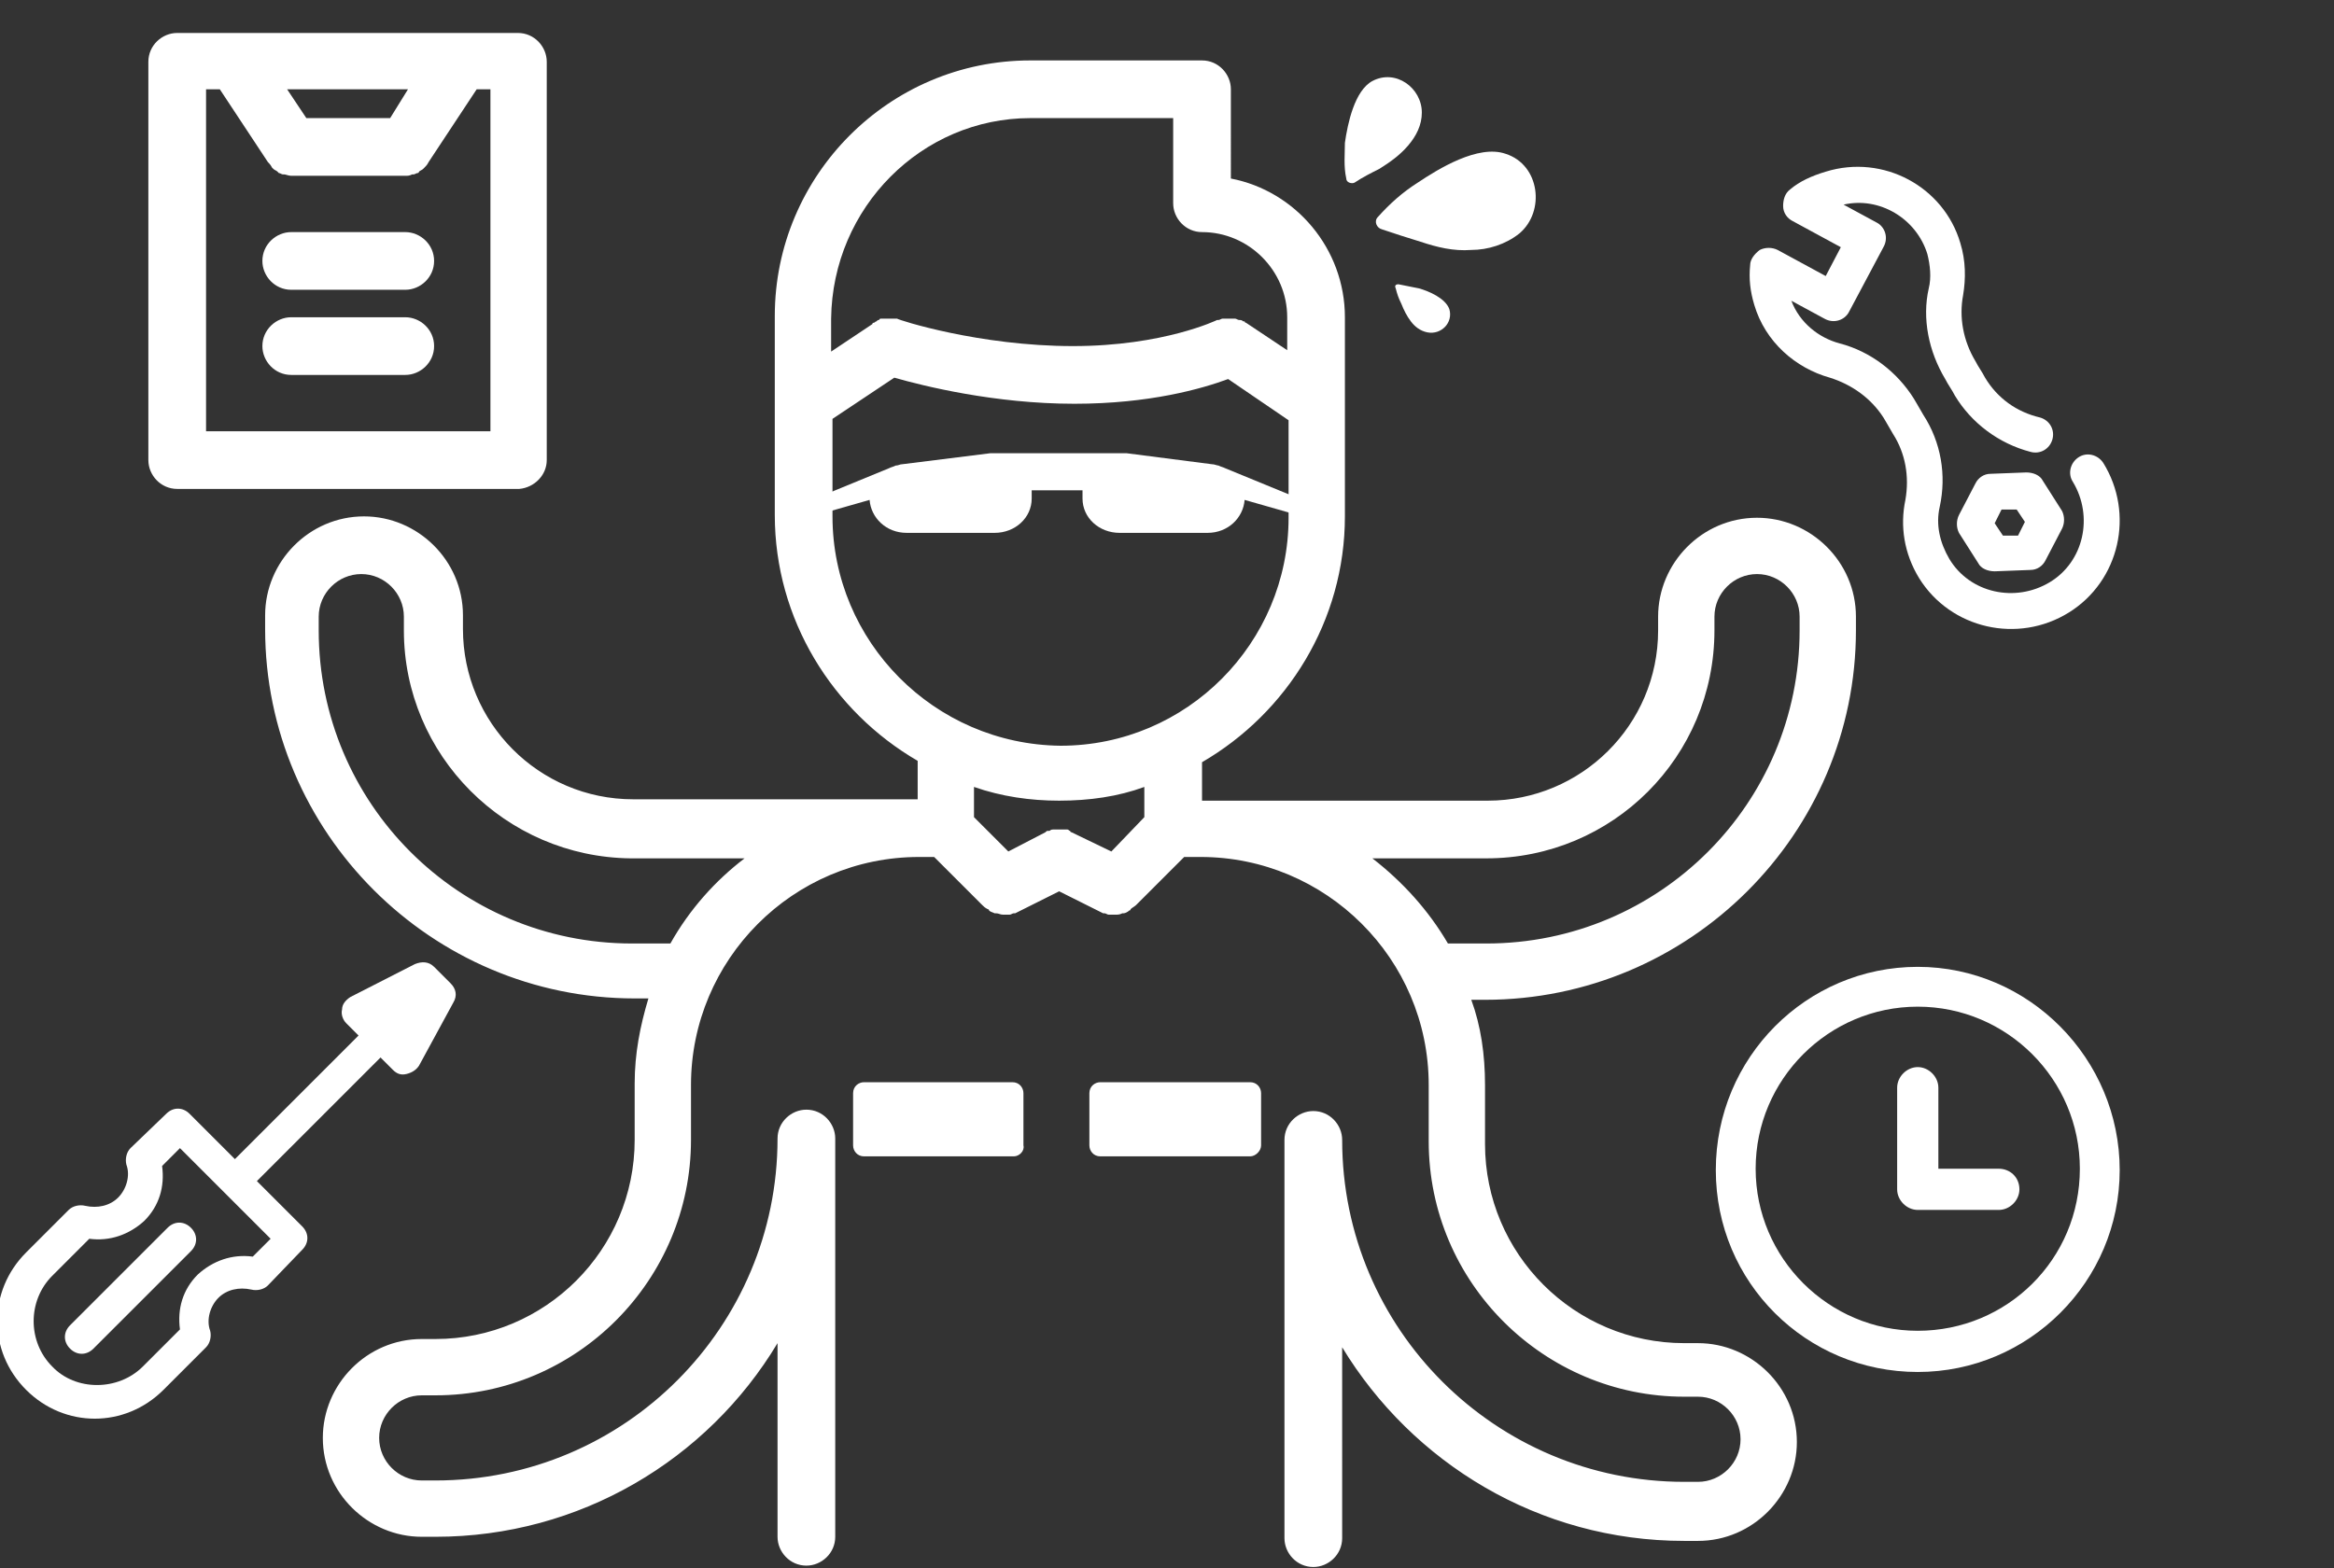 <?xml version="1.0" encoding="utf-8"?>
<!-- Generator: Adobe Illustrator 25.2.3, SVG Export Plug-In . SVG Version: 6.00 Build 0)  -->
<svg version="1.1" id="Capa_1" xmlns="http://www.w3.org/2000/svg" xmlns:xlink="http://www.w3.org/1999/xlink" x="0px" y="0px"
	 viewBox="0 0 169.9 114.2" style="enable-background:new 0 0 169.9 114.2;" xml:space="preserve">
<rect x="0" y="0" width="169.9" height="114.2" fill="#333333" stroke="none"/>
<style type="text/css">
	.st0{fill:#FFFFFF;}
	.st1{fill:none;}
	.st2{fill-rule:evenodd;clip-rule:evenodd;fill:#FFFFFF;}
</style>
<g>
	<path class="st0" d="M72.5,33c-0.1,0-0.3,0-0.4,0l-6.4,0.8c-0.2,0-0.3,0.1-0.5,0.1v0l0,0c-0.2,0.1-0.3,0.1-0.5,0.2l-5.6,2.3v1.2
		l4.2-1.2c0.1,1.3,1.2,2.4,2.7,2.4h6.4c1.5,0,2.7-1.1,2.7-2.5v-0.6h3.7v0.6c0,1.4,1.2,2.5,2.7,2.5h6.4c1.5,0,2.6-1.1,2.7-2.4
		l4.2,1.2v-1.2l-5.6-2.3c-0.2-0.1-0.3-0.1-0.5-0.2l0,0v0c-0.1,0-0.3-0.1-0.5-0.1L82,33c-0.2,0-0.3,0-0.5,0"/>
	<g>
		<g>
			<g>
				<path class="st0" d="M135.1,45.9v-1c0-4-3.3-7.2-7.2-7.2c-4,0-7.2,3.3-7.2,7.2v1c0,6.9-5.6,12.4-12.4,12.4c0,0,0,0,0,0H87.5
					v-2.8c6.2-3.6,10.4-10.3,10.4-17.9V23.1c0-5-3.6-9.2-8.3-10.1V6.5c0-1.1-0.9-2.1-2.1-2.1H75c-10.3,0-18.6,8.4-18.6,18.6v6.3
					c0,0,0,0,0,0v8.2c0,7.6,4.2,14.3,10.4,17.9v2.8H46.1c0,0,0,0,0,0c-6.9,0-12.4-5.6-12.4-12.4v-1c0-4-3.3-7.2-7.2-7.2
					c-4,0-7.2,3.3-7.2,7.2v1c0,14.8,12.1,26.9,26.9,26.9h1c-0.6,2-1,4-1,6.2v4.1c0,8-6.5,14.5-14.5,14.5h-1c-4,0-7.2,3.3-7.2,7.2
					c0,4,3.3,7.2,7.2,7.2h1c10.5,0,19.8-5.6,24.9-14.1v14.1c0,1.1,0.9,2.1,2.1,2.1c1.1,0,2.1-0.9,2.1-2.1v-29c0-1.1-0.9-2.1-2.1-2.1
					c-1.1,0-2.1,0.9-2.1,2.1c0,13.7-11.1,24.9-24.9,24.9h-1c-1.7,0-3.1-1.4-3.1-3.1c0-1.7,1.4-3.1,3.1-3.1h1
					c10.3,0,18.6-8.4,18.6-18.6V79c0-9.1,7.4-16.6,16.6-16.6H68l3.5,3.5c0.1,0.1,0.2,0.2,0.4,0.3c0,0,0.1,0,0.1,0.1
					c0.1,0.1,0.2,0.1,0.4,0.2c0,0,0.1,0,0.1,0c0.2,0,0.3,0.1,0.5,0.1c0,0,0,0,0,0c0,0,0,0,0,0c0,0,0,0,0,0c0.1,0,0.3,0,0.4,0
					c0,0,0.1,0,0.1,0c0.1,0,0.2-0.1,0.3-0.1c0,0,0,0,0.1,0l3.2-1.6l3.2,1.6c0,0,0,0,0.1,0c0.1,0,0.2,0.1,0.3,0.1c0,0,0.1,0,0.1,0
					c0.1,0,0.3,0,0.4,0c0,0,0,0,0,0c0,0,0,0,0,0c0,0,0,0,0,0c0.2,0,0.3,0,0.5-0.1c0,0,0.1,0,0.1,0c0.1,0,0.3-0.1,0.4-0.2
					c0,0,0.1,0,0.1-0.1c0.1-0.1,0.3-0.2,0.4-0.3l0,0c0,0,0,0,0,0l3.5-3.5h1.2c9.1,0,16.6,7.4,16.6,16.6v4.1
					c0,10.3,8.4,18.6,18.6,18.6h1c1.7,0,3.1,1.4,3.1,3.1c0,1.7-1.4,3.1-3.1,3.1h-1c-13.7,0-24.9-11.1-24.9-24.9
					c0-1.1-0.9-2.1-2.1-2.1c-1.1,0-2.1,0.9-2.1,2.1v29c0,1.1,0.9,2.1,2.1,2.1c1.1,0,2.1-0.9,2.1-2.1V98.1
					c5.1,8.4,14.3,14.1,24.9,14.1h1c4,0,7.2-3.3,7.2-7.2c0-4-3.3-7.2-7.2-7.2h-1c-8,0-14.5-6.5-14.5-14.5V79c0-2.2-0.3-4.3-1-6.2h1
					C123,72.8,135.1,60.7,135.1,45.9z M75,8.6h10.4v6.2c0,1.1,0.9,2.1,2.1,2.1c3.4,0,6.2,2.8,6.2,6.2v2.4l-3-2c0,0-0.1,0-0.1-0.1
					c0,0,0,0-0.1,0c-0.1-0.1-0.2-0.1-0.3-0.1c0,0,0,0,0,0c-0.1,0-0.2-0.1-0.3-0.1c0,0,0,0-0.1,0c-0.1,0-0.2,0-0.3,0c0,0-0.1,0-0.1,0
					c-0.1,0-0.2,0-0.3,0c0,0-0.1,0-0.1,0c-0.1,0-0.2,0.1-0.3,0.1c0,0,0,0-0.1,0c0,0-3.9,1.9-10.5,1.9c-6.8,0-12.7-1.9-12.8-2
					c0,0-0.1,0-0.1,0c-0.1,0-0.1,0-0.2,0c-0.1,0-0.2,0-0.2,0c-0.1,0-0.1,0-0.2,0c-0.1,0-0.2,0-0.2,0c-0.1,0-0.1,0-0.2,0
					c-0.1,0-0.2,0-0.2,0.1c-0.1,0-0.1,0-0.2,0.1c-0.1,0-0.1,0.1-0.2,0.1c0,0-0.1,0-0.1,0.1l-3,2v-2.4C60.6,15.1,67.1,8.6,75,8.6z
					 M60.6,37.6v-7.1l4.5-3c2.1,0.6,7.3,1.9,13.1,1.9c5.5,0,9.3-1.1,11.2-1.8l4.4,3v7.1c0,9.1-7.4,16.6-16.6,16.6
					C68,54.2,60.6,46.7,60.6,37.6z M77.1,58.3c2.2,0,4.3-0.3,6.2-1v2.2L80.9,62L78,60.6c0,0-0.1,0-0.1-0.1c-0.1,0-0.1-0.1-0.2-0.1
					c-0.1,0-0.1,0-0.2,0c-0.1,0-0.1,0-0.2,0c-0.1,0-0.1,0-0.2,0c-0.1,0-0.2,0-0.3,0c0,0-0.1,0-0.1,0c-0.1,0-0.2,0-0.3,0.1
					c0,0-0.1,0-0.1,0c-0.1,0-0.1,0-0.2,0.1L73.4,62l-2.5-2.5v-2.2C72.9,58,75,58.3,77.1,58.3z M48.8,68.7h-2.8
					c-12.6,0-22.8-10.2-22.8-22.8v-1c0-1.7,1.4-3.1,3.1-3.1c1.7,0,3.1,1.4,3.1,3.1v1c0,9.1,7.4,16.5,16.5,16.6c0,0,0,0,0,0h8.3
					C52.1,64.1,50.2,66.2,48.8,68.7z M108.2,62.5C108.2,62.5,108.2,62.5,108.2,62.5c9.2,0,16.6-7.4,16.6-16.6v-1
					c0-1.7,1.4-3.1,3.1-3.1c1.7,0,3.1,1.4,3.1,3.1v1c0,12.6-10.2,22.8-22.8,22.8h-2.8c-1.4-2.4-3.3-4.5-5.5-6.2H108.2z"/>
				<path class="st0" d="M39.8,33.5v-29c0-1.1-0.9-2.1-2.1-2.1h-4.1c0,0,0,0,0,0H12.9c-1.1,0-2.1,0.9-2.1,2.1v29
					c0,1.1,0.9,2.1,2.1,2.1h24.9C38.9,35.5,39.8,34.6,39.8,33.5z M28.4,8.6h-6.1l-1.4-2.1h8.8L28.4,8.6z M35.7,31.4H15V6.5h1
					l3.5,5.3c0,0,0,0,0,0c0.1,0.1,0.2,0.2,0.3,0.4c0,0,0.1,0.1,0.1,0.1c0.1,0.1,0.2,0.1,0.3,0.2c0,0,0.1,0.1,0.1,0.1
					c0.1,0,0.2,0.1,0.3,0.1c0,0,0.1,0,0.1,0c0.1,0,0.3,0.1,0.5,0.1h8.3c0.2,0,0.3,0,0.5-0.1c0,0,0.1,0,0.1,0c0.1,0,0.2-0.1,0.3-0.1
					c0,0,0.1,0,0.1-0.1c0.1-0.1,0.2-0.1,0.3-0.2c0,0,0.1-0.1,0.1-0.1c0.1-0.1,0.2-0.2,0.3-0.4c0,0,0,0,0,0l3.5-5.3h1V31.4z"/>
				<path class="st0" d="M29.5,16.9h-8.3c-1.1,0-2.1,0.9-2.1,2.1c0,1.1,0.9,2.1,2.1,2.1h8.3c1.1,0,2.1-0.9,2.1-2.1
					C31.6,17.8,30.6,16.9,29.5,16.9z"/>
				<path class="st0" d="M29.5,23.1h-8.3c-1.1,0-2.1,0.9-2.1,2.1c0,1.1,0.9,2.1,2.1,2.1h8.3c1.1,0,2.1-0.9,2.1-2.1
					C31.6,24,30.6,23.1,29.5,23.1z"/>
			</g>
			<g transform="matrix(1,0,0,1,0,-160)">
				<g transform="matrix(1,0,0,1,0,160)">
					
						<rect x="119.6" y="8" transform="matrix(0.849 -0.529 0.529 0.849 5.887 78.847)" class="st1" width="42.3" height="42.3"/>
					<path class="st2" d="M134,18l-3.5-1.9c-0.4-0.2-0.7-0.6-0.7-1.1c0-0.4,0.1-0.9,0.5-1.2c0.7-0.6,1.6-1,2.6-1.3
						c4.2-1.3,8.6,1.1,9.8,5.2c0.4,1.3,0.4,2.6,0.2,3.8c-0.3,1.6,0,3.3,0.9,4.8c0.2,0.4,0.5,0.8,0.7,1.2c0.9,1.5,2.3,2.5,4,2.9
						c0.7,0.2,1.1,0.9,0.9,1.6c-0.2,0.7-0.9,1.1-1.6,0.9c-2.3-0.6-4.3-2.1-5.5-4.1c-0.2-0.4-0.5-0.8-0.7-1.2c-1.2-2-1.7-4.4-1.2-6.6
						c0.2-0.8,0.1-1.7-0.1-2.5c-0.8-2.6-3.5-4.2-6.1-3.6l2.4,1.3c0.6,0.3,0.9,1.1,0.5,1.8l-2.5,4.7c-0.3,0.6-1.1,0.9-1.8,0.5
						l-2.4-1.3c0.6,1.6,2,2.7,3.5,3.1c2.3,0.6,4.2,2.1,5.4,4l0,0c0,0,0.3,0.5,0.7,1.2c1.3,2,1.7,4.4,1.2,6.7c-0.3,1.3,0,2.6,0.7,3.8
						c1.5,2.5,4.8,3.2,7.3,1.7s3.2-4.8,1.7-7.3c-0.4-0.6-0.2-1.4,0.4-1.8s1.4-0.2,1.8,0.4c2.3,3.7,1.2,8.6-2.5,10.9
						c-3.7,2.3-8.6,1.2-10.9-2.5c-1.1-1.8-1.4-3.8-1-5.7c0.3-1.7,0-3.4-0.9-4.8c-0.4-0.7-0.7-1.2-0.7-1.2c-0.9-1.4-2.3-2.4-3.9-2.9
						c-2.5-0.7-4.7-2.6-5.5-5.3c-0.3-1-0.4-1.9-0.3-2.9c0-0.4,0.3-0.8,0.7-1.1c0.4-0.2,0.9-0.2,1.3,0l3.5,1.9L134,18z M144.9,34.5
						c-0.5,0-0.9,0.3-1.1,0.7l-1.2,2.3c-0.2,0.4-0.2,0.9,0,1.3l1.4,2.2c0.2,0.4,0.7,0.6,1.2,0.6l2.6-0.1c0.5,0,0.9-0.3,1.1-0.7
						l1.2-2.3c0.2-0.4,0.2-0.9,0-1.3l-1.4-2.2c-0.2-0.4-0.7-0.6-1.2-0.6L144.9,34.5z M145.2,38.1l0.6,0.9l1.1,0l0.5-1l-0.6-0.9
						l-1.1,0L145.2,38.1z"/>
				</g>
			</g>
			<g>
				<path class="st0" d="M32.8,71.6l-1.2-1.2c-0.4-0.4-0.9-0.4-1.4-0.2l-4.7,2.4c-0.3,0.2-0.6,0.5-0.6,0.9c-0.1,0.4,0.1,0.8,0.3,1
					l0.9,0.9l-9,9l-3.3-3.3c-0.5-0.5-1.2-0.5-1.7,0l-2.6,2.5c-0.3,0.3-0.4,0.8-0.3,1.2c0.3,0.8,0,1.8-0.6,2.4
					c-0.6,0.6-1.5,0.8-2.4,0.6c-0.4-0.1-0.9,0-1.2,0.3l-3.1,3.1c-2.8,2.8-2.8,7.2,0,10c2.8,2.8,7.2,2.8,10,0l3.1-3.1
					c0.3-0.3,0.4-0.8,0.3-1.2c-0.3-0.8,0-1.8,0.6-2.4c0.6-0.6,1.5-0.8,2.4-0.6c0.4,0.1,0.9,0,1.2-0.3l2.5-2.6c0.5-0.5,0.5-1.2,0-1.7
					l-3.3-3.3l9-9l0.9,0.9c0.3,0.3,0.6,0.4,1,0.3c0.4-0.1,0.7-0.3,0.9-0.6L33,73C33.3,72.5,33.2,72,32.8,71.6z M19.7,90.2l-1.3,1.3
					c-1.5-0.2-2.9,0.3-4,1.3c0,0,0,0,0,0c-1.1,1.1-1.5,2.5-1.3,4l-2.7,2.7c-1.8,1.8-4.9,1.8-6.6,0c-1.8-1.8-1.8-4.8,0-6.6l2.7-2.7
					c1.5,0.2,2.9-0.3,4-1.3c1.1-1.1,1.5-2.5,1.3-4l1.3-1.3L19.7,90.2z"/>
				<path class="st0" d="M5.1,96.5c-0.5,0.5-0.5,1.2,0,1.7c0.5,0.5,1.2,0.5,1.7,0l7.1-7.1c0.5-0.5,0.5-1.2,0-1.7s-1.2-0.5-1.7,0
					L5.1,96.5z"/>
			</g>
			<g>
				<path class="st0" d="M139.6,70.4c-8.1,0-14.7,6.6-14.7,14.8s6.6,14.7,14.7,14.7s14.7-6.6,14.7-14.7S147.7,70.4,139.6,70.4z
					 M139.6,96.9c-6.5,0-11.8-5.3-11.8-11.8c0-6.5,5.3-11.8,11.8-11.8c6.5,0,11.8,5.3,11.8,11.8C151.4,91.7,146.1,96.9,139.6,96.9z"
					/>
				<path class="st0" d="M145.5,85.1C145.5,85.1,145.5,85.1,145.5,85.1h-4.4v-5.9c0-0.8-0.7-1.5-1.5-1.5c0,0,0,0,0,0
					c-0.8,0-1.5,0.7-1.5,1.5c0,0,0,0,0,0v7.4c0,0.8,0.7,1.5,1.5,1.5h5.9c0.8,0,1.5-0.7,1.5-1.5C147,85.7,146.3,85.1,145.5,85.1z"/>
			</g>
			<g>
				<path class="st0" d="M73.8,84.2H62.9c-0.5,0-0.8-0.4-0.8-0.8v-3.8c0-0.5,0.4-0.8,0.8-0.8h10.8c0.5,0,0.8,0.4,0.8,0.8v3.8
					C74.6,83.8,74.2,84.2,73.8,84.2z"/>
				<path class="st0" d="M91,84.2H80.1c-0.5,0-0.8-0.4-0.8-0.8v-3.8c0-0.5,0.4-0.8,0.8-0.8H91c0.5,0,0.8,0.4,0.8,0.8v3.8
					C91.8,83.8,91.4,84.2,91,84.2z"/>
			</g>
		</g>
		<path class="st0" d="M100.3,15.8c-0.3,0.3-0.1,0.8,0.3,0.9c0.9,0.3,1.8,0.6,2.8,0.9c1.2,0.4,2.4,0.7,3.7,0.6
			c1.2,0,2.5-0.4,3.5-1.2c1.9-1.6,1.5-5-1-5.8c-2-0.7-4.9,1.1-6.4,2.1C102.1,14,101.2,14.8,100.3,15.8z"/>
		<path class="st0" d="M98,13c0,0.3,0.4,0.4,0.6,0.3c0.6-0.4,1.2-0.7,1.8-1c0.8-0.5,1.5-1,2.1-1.7c0.6-0.7,1-1.5,1-2.4
			c0-1.8-1.9-3.2-3.6-2.3c-1.3,0.7-1.8,3.1-2,4.5C97.9,11.2,97.8,12.1,98,13z"/>
		<path class="st0" d="M101.8,20.7c-0.2,0-0.3,0.1-0.2,0.3c0.1,0.4,0.2,0.7,0.4,1.1c0.2,0.5,0.4,0.9,0.7,1.3
			c0.3,0.4,0.7,0.7,1.2,0.8c1,0.2,1.9-0.7,1.6-1.7c-0.3-0.8-1.5-1.3-2.2-1.5C102.8,20.9,102.3,20.8,101.8,20.7z"/>
	</g>
</g>
</svg>
